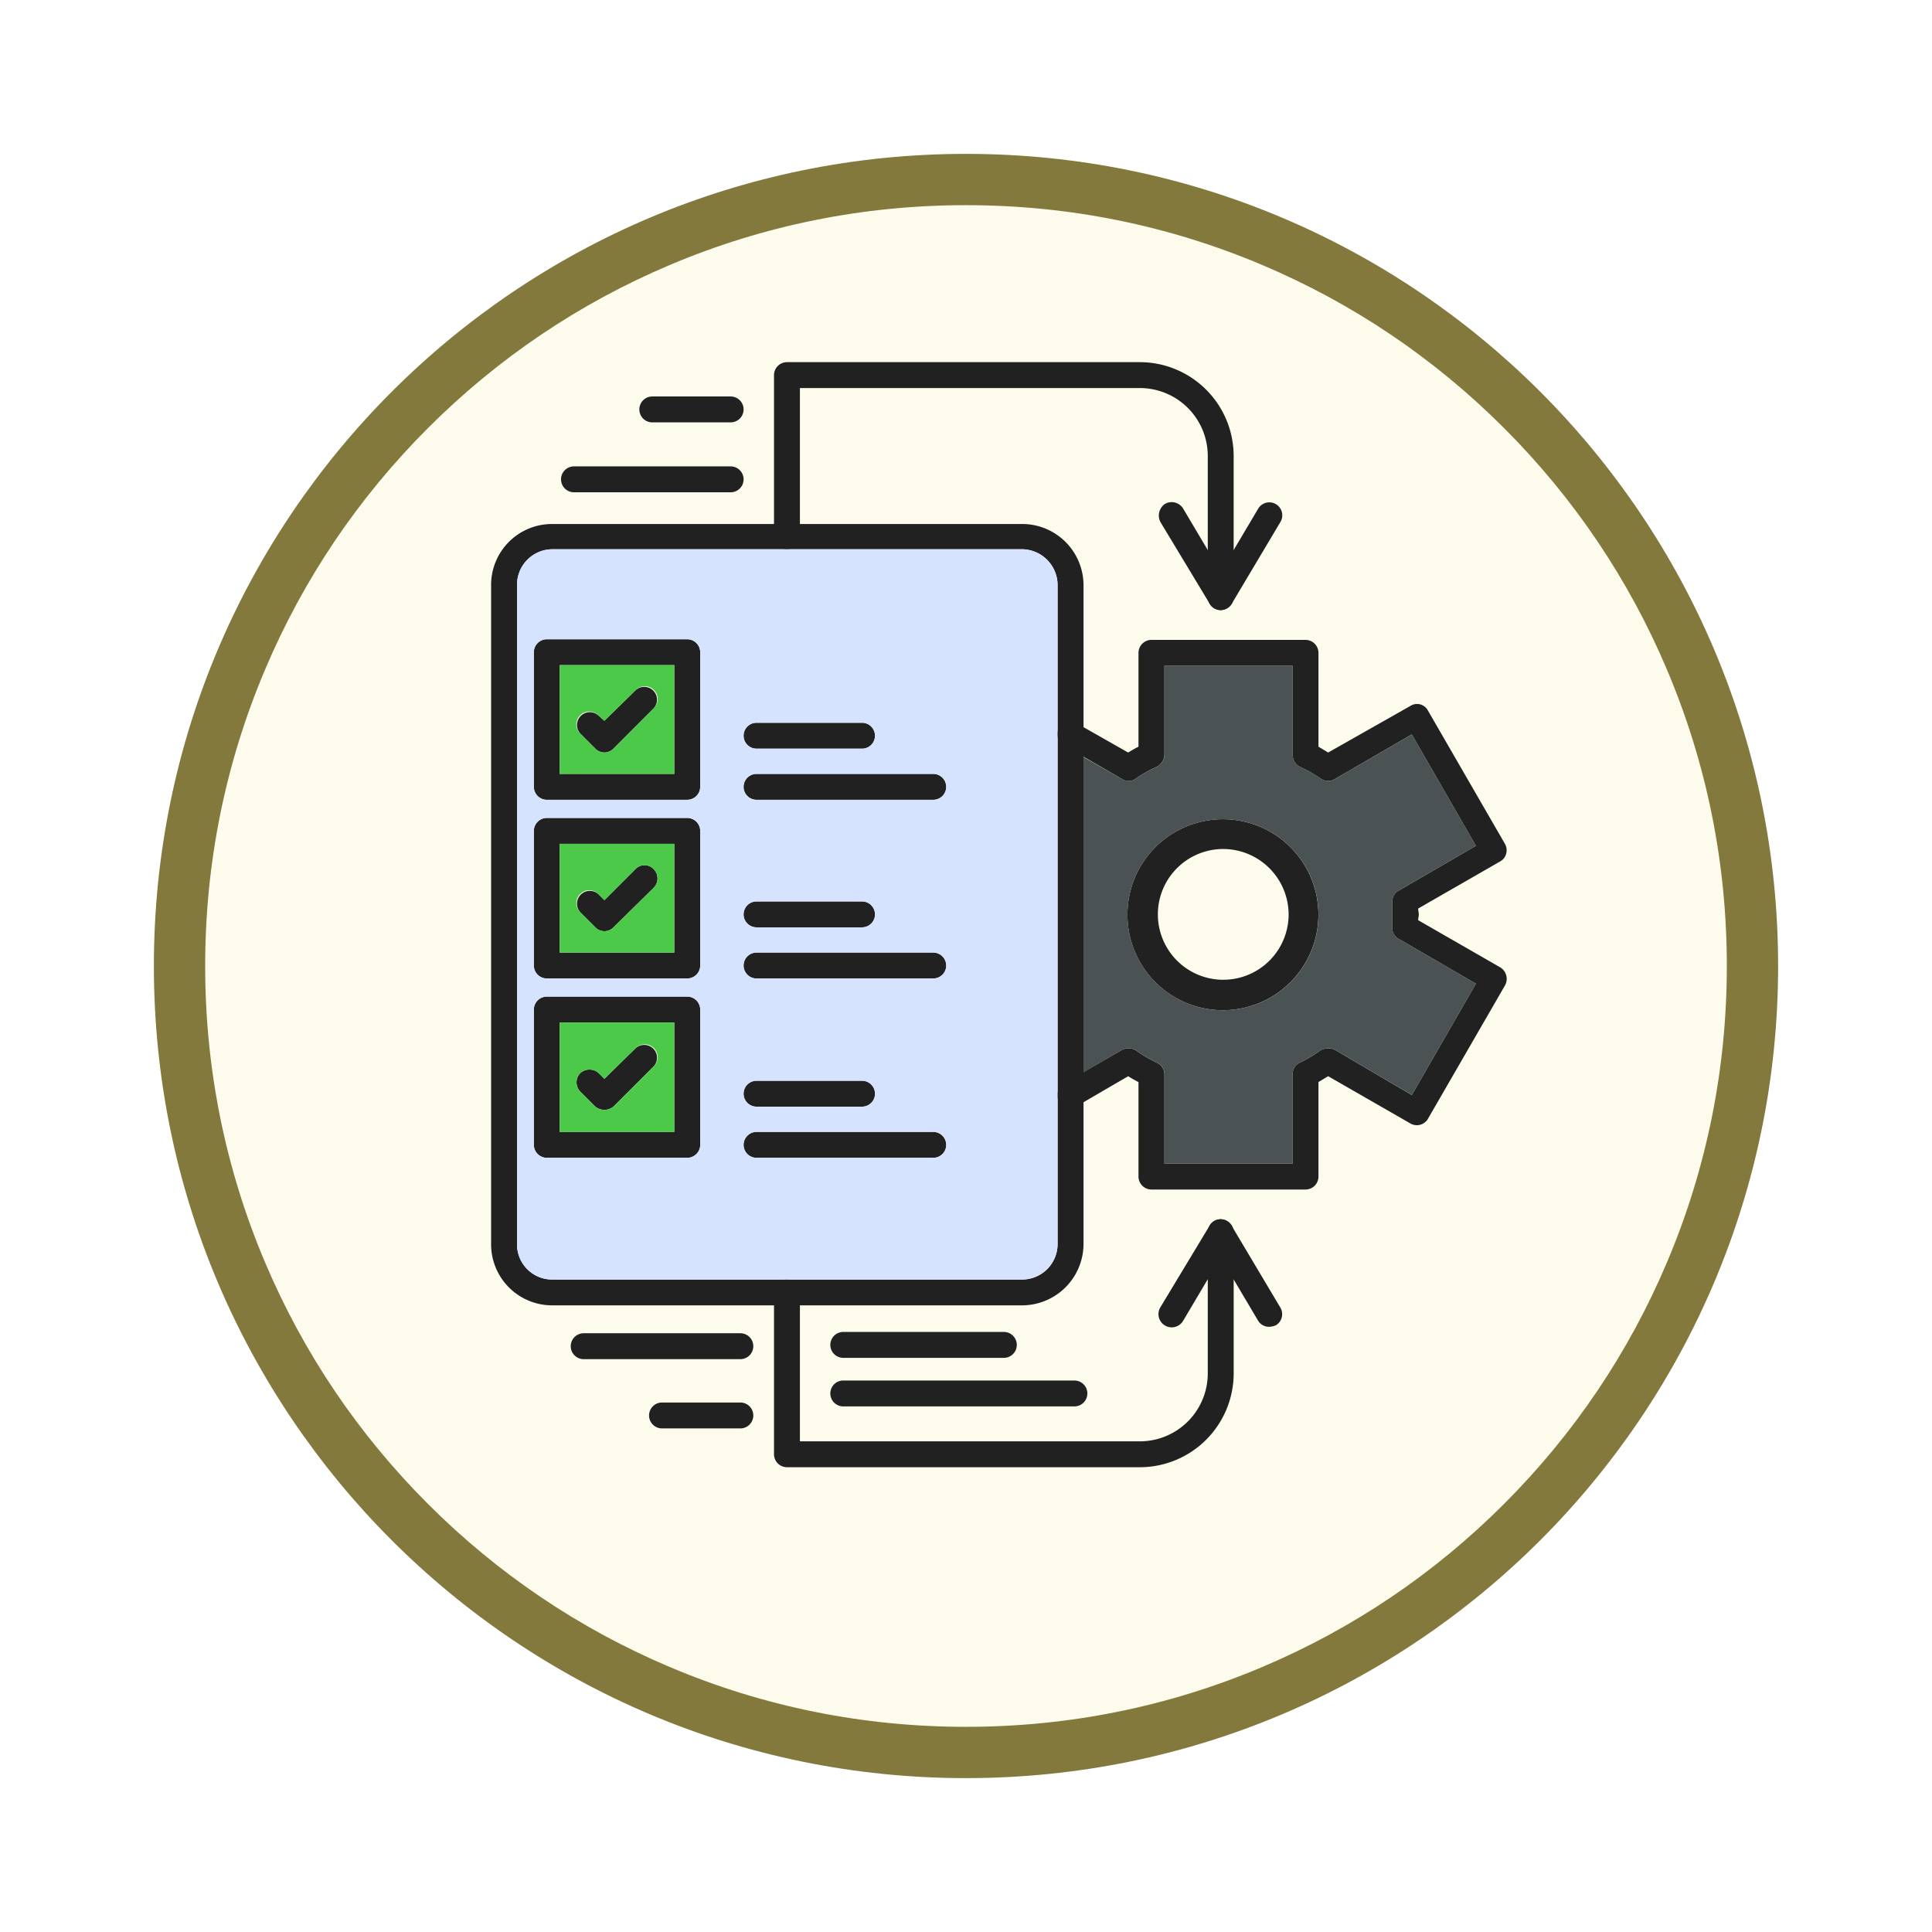 <svg xmlns="http://www.w3.org/2000/svg" xmlns:xlink="http://www.w3.org/1999/xlink" width="113" height="113" viewBox="0 0 113 113">
  <defs>
    <filter id="Trazado_982547" x="0" y="0" width="113" height="113" filterUnits="userSpaceOnUse">
      <feOffset dy="3" input="SourceAlpha"/>
      <feGaussianBlur stdDeviation="3" result="blur"/>
      <feFlood flood-opacity="0.161"/>
      <feComposite operator="in" in2="blur"/>
      <feComposite in="SourceGraphic"/>
    </filter>
  </defs>
  <g id="Grupo_1226122" data-name="Grupo 1226122" transform="translate(9 6)">
    <g id="Grupo_1225515" data-name="Grupo 1225515" transform="translate(0)">
      <g id="Grupo_1225177" data-name="Grupo 1225177">
        <g id="Grupo_1224648" data-name="Grupo 1224648">
          <g id="Grupo_1224293" data-name="Grupo 1224293">
            <g id="Grupo_1224093" data-name="Grupo 1224093">
              <g id="Grupo_1223184" data-name="Grupo 1223184" transform="translate(0)">
                <g id="Grupo_1211216" data-name="Grupo 1211216">
                  <g id="Grupo_1210737" data-name="Grupo 1210737">
                    <g id="Grupo_1210537" data-name="Grupo 1210537">
                      <g id="Grupo_1164202" data-name="Grupo 1164202">
                        <g id="Grupo_1158168" data-name="Grupo 1158168">
                          <g id="Grupo_1152576" data-name="Grupo 1152576">
                            <g id="Grupo_1148633" data-name="Grupo 1148633">
                              <g id="Grupo_1148525" data-name="Grupo 1148525">
                                <g transform="matrix(1, 0, 0, 1, -9, -6)" filter="url(#Trazado_982547)">
                                  <g id="Trazado_982547-2" data-name="Trazado 982547" transform="translate(9 6)" fill="#fdfbec">
                                    <path d="M 47.5 93.5 C 41.289 93.5 35.265 92.284 29.595 89.886 C 24.118 87.569 19.198 84.252 14.973 80.027 C 10.748 75.802 7.431 70.882 5.114 65.405 C 2.716 59.735 1.5 53.711 1.5 47.5 C 1.5 41.289 2.716 35.265 5.114 29.595 C 7.431 24.118 10.748 19.198 14.973 14.973 C 19.198 10.748 24.118 7.431 29.595 5.114 C 35.265 2.716 41.289 1.5 47.5 1.5 C 53.711 1.5 59.735 2.716 65.405 5.114 C 70.882 7.431 75.802 10.748 80.027 14.973 C 84.252 19.198 87.569 24.118 89.886 29.595 C 92.284 35.265 93.5 41.289 93.5 47.5 C 93.5 53.711 92.284 59.735 89.886 65.405 C 87.569 70.882 84.252 75.802 80.027 80.027 C 75.802 84.252 70.882 87.569 65.405 89.886 C 59.735 92.284 53.711 93.5 47.5 93.5 Z" stroke="none"/>
                                    <path d="M 47.5 3 C 41.491 3 35.664 4.176 30.18 6.496 C 24.881 8.737 20.122 11.946 16.034 16.034 C 11.946 20.122 8.737 24.881 6.496 30.18 C 4.176 35.664 3 41.491 3 47.5 C 3 53.509 4.176 59.336 6.496 64.82 C 8.737 70.119 11.946 74.878 16.034 78.966 C 20.122 83.054 24.881 86.263 30.18 88.504 C 35.664 90.824 41.491 92 47.5 92 C 53.509 92 59.336 90.824 64.82 88.504 C 70.119 86.263 74.878 83.054 78.966 78.966 C 83.054 74.878 86.263 70.119 88.504 64.82 C 90.824 59.336 92 53.509 92 47.5 C 92 41.491 90.824 35.664 88.504 30.18 C 86.263 24.881 83.054 20.122 78.966 16.034 C 74.878 11.946 70.119 8.737 64.82 6.496 C 59.336 4.176 53.509 3 47.5 3 M 47.5 0 C 73.734 0 95 21.266 95 47.5 C 95 73.734 73.734 95 47.5 95 C 21.266 95 0 73.734 0 47.5 C 0 21.266 21.266 0 47.5 0 Z" stroke="none" fill="#83793c"/>
                                  </g>
                                </g>
                              </g>
                            </g>
                          </g>
                        </g>
                      </g>
                    </g>
                  </g>
                </g>
              </g>
            </g>
          </g>
        </g>
      </g>
    </g>
    <g id="Layer_x0020_1" transform="translate(19.724 15.182)">
      <path id="Trazado_1054485" data-name="Trazado 1054485" d="M100.05,295.7H72.6a3.572,3.572,0,0,1-3.6-3.6V253.559A3.564,3.564,0,0,1,72.6,250H100.05a3.588,3.588,0,0,1,3.6,3.559v38.547A3.6,3.6,0,0,1,100.05,295.7ZM72.6,251.477a2.077,2.077,0,0,0-2.083,2.083v38.547a2.053,2.053,0,0,0,2.083,2.083H100.05a2.077,2.077,0,0,0,2.083-2.083V253.559a2.1,2.1,0,0,0-2.083-2.083Z" transform="translate(-69 -240.534)" fill="#212121" fill-rule="evenodd"/>
      <path id="Trazado_1054486" data-name="Trazado 1054486" d="M958.141,461.148h-9.012a.76.76,0,0,1-.757-.757v-5.528c-.227-.114-.417-.227-.606-.341l-2.991,1.742a.788.788,0,0,1-1.06-.265.8.8,0,0,1,.3-1.06l3.408-1.969a.847.847,0,0,1,.8.038,7.862,7.862,0,0,0,1.212.719.748.748,0,0,1,.454.682v5.225h7.5v-5.225a.715.715,0,0,1,.417-.682,7.854,7.854,0,0,0,1.212-.719.925.925,0,0,1,.833-.038l4.506,2.651,3.749-6.513-4.506-2.613a.714.714,0,0,1-.379-.719v-1.4a.714.714,0,0,1,.379-.719l4.506-2.613-3.749-6.513-4.506,2.613a.745.745,0,0,1-.833-.038,7.631,7.631,0,0,0-1.212-.682.8.8,0,0,1-.417-.682v-5.225h-7.5v5.225a.84.84,0,0,1-.454.682,7.639,7.639,0,0,0-1.212.682.684.684,0,0,1-.8.038l-3.408-1.969a.746.746,0,0,1-.3-1.022.755.755,0,0,1,1.06-.265l2.991,1.7c.189-.114.379-.227.606-.341v-5.49a.76.76,0,0,1,.757-.757h9.012a.76.76,0,0,1,.757.757v5.49l.568.341,4.809-2.726a.72.72,0,0,1,1.022.265l4.506,7.8a.757.757,0,0,1,.076.568.705.705,0,0,1-.341.454l-4.809,2.764c0,.114.038.227.038.341s-.038.227-.038.341l4.809,2.764a.788.788,0,0,1,.265,1.06l-4.506,7.8a.751.751,0,0,1-1.022.265l-4.809-2.764-.568.341v5.528A.76.76,0,0,1,958.141,461.148Z" transform="translate(-910.507 -412.756)" fill="#212121" fill-rule="evenodd"/>
      <path id="Trazado_1054487" data-name="Trazado 1054487" d="M1057.6,717.17a5.585,5.585,0,1,1,5.566-5.6A5.591,5.591,0,0,1,1057.6,717.17Zm0-9.428a3.824,3.824,0,1,0,3.824,3.824A3.838,3.838,0,0,0,1057.6,707.742Z" transform="translate(-1014.778 -679.267)" fill="#212121" fill-rule="evenodd"/>
      <path id="Trazado_1054488" data-name="Trazado 1054488" d="M527.394,1338.5H506.757a.76.76,0,0,1-.757-.757v-9.466a.757.757,0,1,1,1.515,0v8.709h19.879a3.975,3.975,0,0,0,3.976-3.976v-8.255a.757.757,0,0,1,1.515,0v8.255A5.494,5.494,0,0,1,527.394,1338.5Z" transform="translate(-489.453 -1273.866)" fill="#212121" fill-rule="evenodd"/>
      <path id="Trazado_1054489" data-name="Trazado 1054489" d="M1107.044,1330.286a.744.744,0,0,1-.644-.341l-2.2-3.711-2.2,3.711a.773.773,0,0,1-1.325-.8l2.878-4.771a.733.733,0,0,1,.644-.379.781.781,0,0,1,.644.379l2.84,4.771a.755.755,0,0,1-.265,1.06A1.122,1.122,0,0,1,1107.044,1330.286Z" transform="translate(-1061.53 -1273.866)" fill="#212121" fill-rule="evenodd"/>
      <path id="Trazado_1054490" data-name="Trazado 1054490" d="M1104.2,222.465a.733.733,0,0,1-.644-.379l-2.878-4.771a.826.826,0,0,1,.265-1.06.787.787,0,0,1,1.06.265l2.2,3.711,2.2-3.711a.757.757,0,1,1,1.287.8l-2.84,4.771A.781.781,0,0,1,1104.2,222.465Z" transform="translate(-1061.53 -207.963)" fill="#212121" fill-rule="evenodd"/>
      <path id="Trazado_1054491" data-name="Trazado 1054491" d="M532.127,14.5a.76.76,0,0,1-.757-.757V5.49a3.975,3.975,0,0,0-3.976-3.976H507.515v8.671a.757.757,0,1,1-1.515,0V.757A.76.76,0,0,1,506.757,0h20.637a5.494,5.494,0,0,1,5.49,5.49v8.255A.76.76,0,0,1,532.127,14.5Z" transform="translate(-489.453)" fill="#212121" fill-rule="evenodd"/>
      <path id="Trazado_1054492" data-name="Trazado 1054492" d="M186.921,162.515h-9.163a.757.757,0,0,1,0-1.515h9.163a.757.757,0,1,1,0,1.515Z" transform="translate(-172.911 -154.904)" fill="#212121" fill-rule="evenodd"/>
      <path id="Trazado_1054493" data-name="Trazado 1054493" d="M303.339,54.515h-4.582a.757.757,0,1,1,0-1.515h4.582a.757.757,0,1,1,0,1.515Z" transform="translate(-289.329 -50.993)" fill="#212121" fill-rule="evenodd"/>
      <path id="Trazado_1054494" data-name="Trazado 1054494" d="M201.921,1501.515h-9.163a.757.757,0,1,1,0-1.515h9.163a.757.757,0,1,1,0,1.515Z" transform="translate(-187.343 -1443.202)" fill="#212121" fill-rule="evenodd"/>
      <path id="Trazado_1054495" data-name="Trazado 1054495" d="M318.339,1608.515h-4.582a.757.757,0,0,1,0-1.515h4.582a.757.757,0,0,1,0,1.515Z" transform="translate(-303.761 -1546.151)" fill="#212121" fill-rule="evenodd"/>
      <path id="Trazado_1054496" data-name="Trazado 1054496" d="M603.148,1499.515h-9.391a.757.757,0,1,1,0-1.515h9.391a.757.757,0,1,1,0,1.515Z" transform="translate(-573.159 -1441.278)" fill="#212121" fill-rule="evenodd"/>
      <path id="Trazado_1054497" data-name="Trazado 1054497" d="M607.275,1574.515H593.757a.757.757,0,0,1,0-1.515h13.518a.757.757,0,0,1,0,1.515Z" transform="translate(-573.159 -1513.438)" fill="#212121" fill-rule="evenodd"/>
      <path id="Trazado_1054498" data-name="Trazado 1054498" d="M143.974,437.391h-8.217a.76.76,0,0,1-.757-.757v-7.876a.76.76,0,0,1,.757-.757h8.217a.76.76,0,0,1,.757.757v7.876A.76.76,0,0,1,143.974,437.391Zm-7.459-1.515h6.7v-6.361h-6.7Z" transform="translate(-132.501 -411.794)" fill="#212121" fill-rule="evenodd"/>
      <path id="Trazado_1054499" data-name="Trazado 1054499" d="M470.095,637.515H459.757a.757.757,0,1,1,0-1.515h10.337a.757.757,0,0,1,0,1.515Z" transform="translate(-444.233 -611.918)" fill="#212121" fill-rule="evenodd"/>
      <path id="Trazado_1054500" data-name="Trazado 1054500" d="M465.929,558.515h-6.172a.757.757,0,1,1,0-1.515h6.172a.757.757,0,1,1,0,1.515Z" transform="translate(-444.233 -535.909)" fill="#212121" fill-rule="evenodd"/>
      <path id="Trazado_1054501" data-name="Trazado 1054501" d="M202.628,504.862a.748.748,0,0,1-.53-.227l-.871-.871a.75.75,0,0,1,1.06-1.06l.341.3,1.818-1.78a.75.75,0,0,1,1.06,1.06l-2.348,2.348A.748.748,0,0,1,202.628,504.862Z" transform="translate(-196.002 -482.03)" fill="#212121" fill-rule="evenodd"/>
      <path id="Trazado_1054502" data-name="Trazado 1054502" d="M470.095,913.515H459.757a.757.757,0,0,1,0-1.515h10.337a.757.757,0,0,1,0,1.515Z" transform="translate(-444.233 -877.467)" fill="#212121" fill-rule="evenodd"/>
      <path id="Trazado_1054503" data-name="Trazado 1054503" d="M465.929,834.515h-6.172a.757.757,0,1,1,0-1.515h6.172a.757.757,0,1,1,0,1.515Z" transform="translate(-444.233 -801.458)" fill="#212121" fill-rule="evenodd"/>
      <path id="Trazado_1054504" data-name="Trazado 1054504" d="M470.095,1190.515H459.757a.757.757,0,1,1,0-1.515h10.337a.757.757,0,1,1,0,1.515Z" transform="translate(-444.233 -1143.978)" fill="#212121" fill-rule="evenodd"/>
      <path id="Trazado_1054505" data-name="Trazado 1054505" d="M465.929,1111.515h-6.172a.757.757,0,0,1,0-1.515h6.172a.757.757,0,0,1,0,1.515Z" transform="translate(-444.233 -1067.97)" fill="#212121" fill-rule="evenodd"/>
      <path id="Trazado_1054506" data-name="Trazado 1054506" d="M143.974,713.391h-8.217a.76.76,0,0,1-.757-.757v-7.876a.76.76,0,0,1,.757-.757h8.217a.76.76,0,0,1,.757.757v7.876A.76.76,0,0,1,143.974,713.391Zm-7.459-1.515h6.7v-6.361h-6.7Z" transform="translate(-132.501 -677.343)" fill="#212121" fill-rule="evenodd"/>
      <path id="Trazado_1054507" data-name="Trazado 1054507" d="M143.974,989.428h-8.217a.76.76,0,0,1-.757-.757v-7.914a.759.759,0,0,1,.757-.757h8.217a.759.759,0,0,1,.757.757v7.914A.76.76,0,0,1,143.974,989.428Zm-7.459-1.515h6.7v-6.4h-6.7Z" transform="translate(-132.501 -942.892)" fill="#212121" fill-rule="evenodd"/>
      <path id="Trazado_1054508" data-name="Trazado 1054508" d="M202.628,780.862a.747.747,0,0,1-.53-.227l-.871-.871a.75.75,0,0,1,1.06-1.06l.341.341,1.818-1.818a.732.732,0,0,1,1.06,0,.777.777,0,0,1,0,1.1l-2.348,2.31A.747.747,0,0,1,202.628,780.862Z" transform="translate(-196.002 -747.579)" fill="#212121" fill-rule="evenodd"/>
      <path id="Trazado_1054509" data-name="Trazado 1054509" d="M202.628,1057.824a.9.9,0,0,1-.53-.189l-.871-.871a.777.777,0,0,1,0-1.1.806.806,0,0,1,1.06,0l.341.341,1.818-1.78a.75.75,0,0,1,1.06,1.06l-2.348,2.348A.9.9,0,0,1,202.628,1057.824Z" transform="translate(-196.002 -1014.09)" fill="#212121" fill-rule="evenodd"/>
      <path id="Trazado_1054510" data-name="Trazado 1054510" d="M140.617,320.883v-29.8A2.1,2.1,0,0,0,138.535,289H111.083A2.076,2.076,0,0,0,109,291.083v38.547a2.053,2.053,0,0,0,2.083,2.083h27.452a2.077,2.077,0,0,0,2.083-2.083v-8.747Zm-20.9-4.96v7.914a.76.76,0,0,1-.757.757h-8.217a.76.76,0,0,1-.757-.757v-7.914a.76.76,0,0,1,.757-.757h8.217A.76.76,0,0,1,119.716,315.922Zm9.466,4.165a.757.757,0,1,1,0,1.515H123.01a.757.757,0,1,1,0-1.515Zm4.165-5.983H123.01a.757.757,0,1,1,0-1.515h10.337a.757.757,0,1,1,0,1.515Zm-13.631-8.633v7.876a.76.76,0,0,1-.757.757h-8.217a.76.76,0,0,1-.757-.757v-7.876a.76.76,0,0,1,.757-.757h8.217A.76.76,0,0,1,119.716,305.471Zm3.294,17.607h10.337a.757.757,0,1,1,0,1.515H123.01a.757.757,0,1,1,0-1.515Zm6.172-11.965H123.01a.757.757,0,1,1,0-1.515h6.172a.757.757,0,1,1,0,1.515Zm-10.224-7.459h-8.217a.76.76,0,0,1-.757-.757v-7.876a.76.76,0,0,1,.757-.757h8.217a.76.76,0,0,1,.757.757V302.9A.76.76,0,0,1,118.959,303.654Zm14.389,0H123.01a.757.757,0,1,1,0-1.515h10.337a.757.757,0,1,1,0,1.515Zm-4.165-2.991H123.01a.757.757,0,1,1,0-1.515h6.172a.757.757,0,1,1,0,1.515Z" transform="translate(-107.485 -278.057)" fill="#d6e3ff" fill-rule="evenodd"/>
      <path id="Trazado_1054511" data-name="Trazado 1054511" d="M181.7,1026.4V1020H175v6.4Zm-1.212-3.824-2.348,2.348a.837.837,0,0,1-1.06,0l-.871-.871a.777.777,0,0,1,0-1.1.806.806,0,0,1,1.06,0l.341.341,1.818-1.78a.75.75,0,1,1,1.06,1.06Z" transform="translate(-170.986 -981.377)" fill="#4cc949" fill-rule="evenodd"/>
      <path id="Trazado_1054512" data-name="Trazado 1054512" d="M175,750.361h6.7V744H175Zm2.613-1.25a.748.748,0,0,1-.53-.227l-.871-.871a.75.75,0,1,1,1.06-1.06l.341.341,1.818-1.818a.732.732,0,0,1,1.06,0,.777.777,0,0,1,0,1.1l-2.348,2.31A.748.748,0,0,1,177.613,749.112Z" transform="translate(-170.986 -715.828)" fill="#4cc949" fill-rule="evenodd"/>
      <path id="Trazado_1054513" data-name="Trazado 1054513" d="M175,474.361h6.7V468H175Zm3.143-1.477a.732.732,0,0,1-1.06,0l-.871-.871a.75.75,0,1,1,1.06-1.06l.341.3,1.818-1.78a.75.75,0,1,1,1.06,1.06Z" transform="translate(-170.986 -450.279)" fill="#4cc949" fill-rule="evenodd"/>
      <path id="Trazado_1054514" data-name="Trazado 1054514" d="M984,474.339v18.44l2.272-1.325a.847.847,0,0,1,.8.038,7.858,7.858,0,0,0,1.212.719.748.748,0,0,1,.454.682v5.225h7.5v-5.225a.715.715,0,0,1,.417-.682,7.851,7.851,0,0,0,1.212-.719.925.925,0,0,1,.833-.038l4.506,2.651,3.749-6.513-4.506-2.613a.714.714,0,0,1-.379-.719v-1.4a.714.714,0,0,1,.379-.719l4.506-2.613-3.749-6.513-4.506,2.613a.745.745,0,0,1-.833-.038,7.636,7.636,0,0,0-1.212-.682.8.8,0,0,1-.417-.682V469h-7.5v5.225a.84.84,0,0,1-.454.682,7.643,7.643,0,0,0-1.212.682.684.684,0,0,1-.8.038Zm8.179,14.805a5.585,5.585,0,1,1,5.566-5.6A5.591,5.591,0,0,1,992.179,489.144Z" transform="translate(-949.353 -451.241)" fill="#4a5254" fill-rule="evenodd"/>
    </g>
  </g>
</svg>
